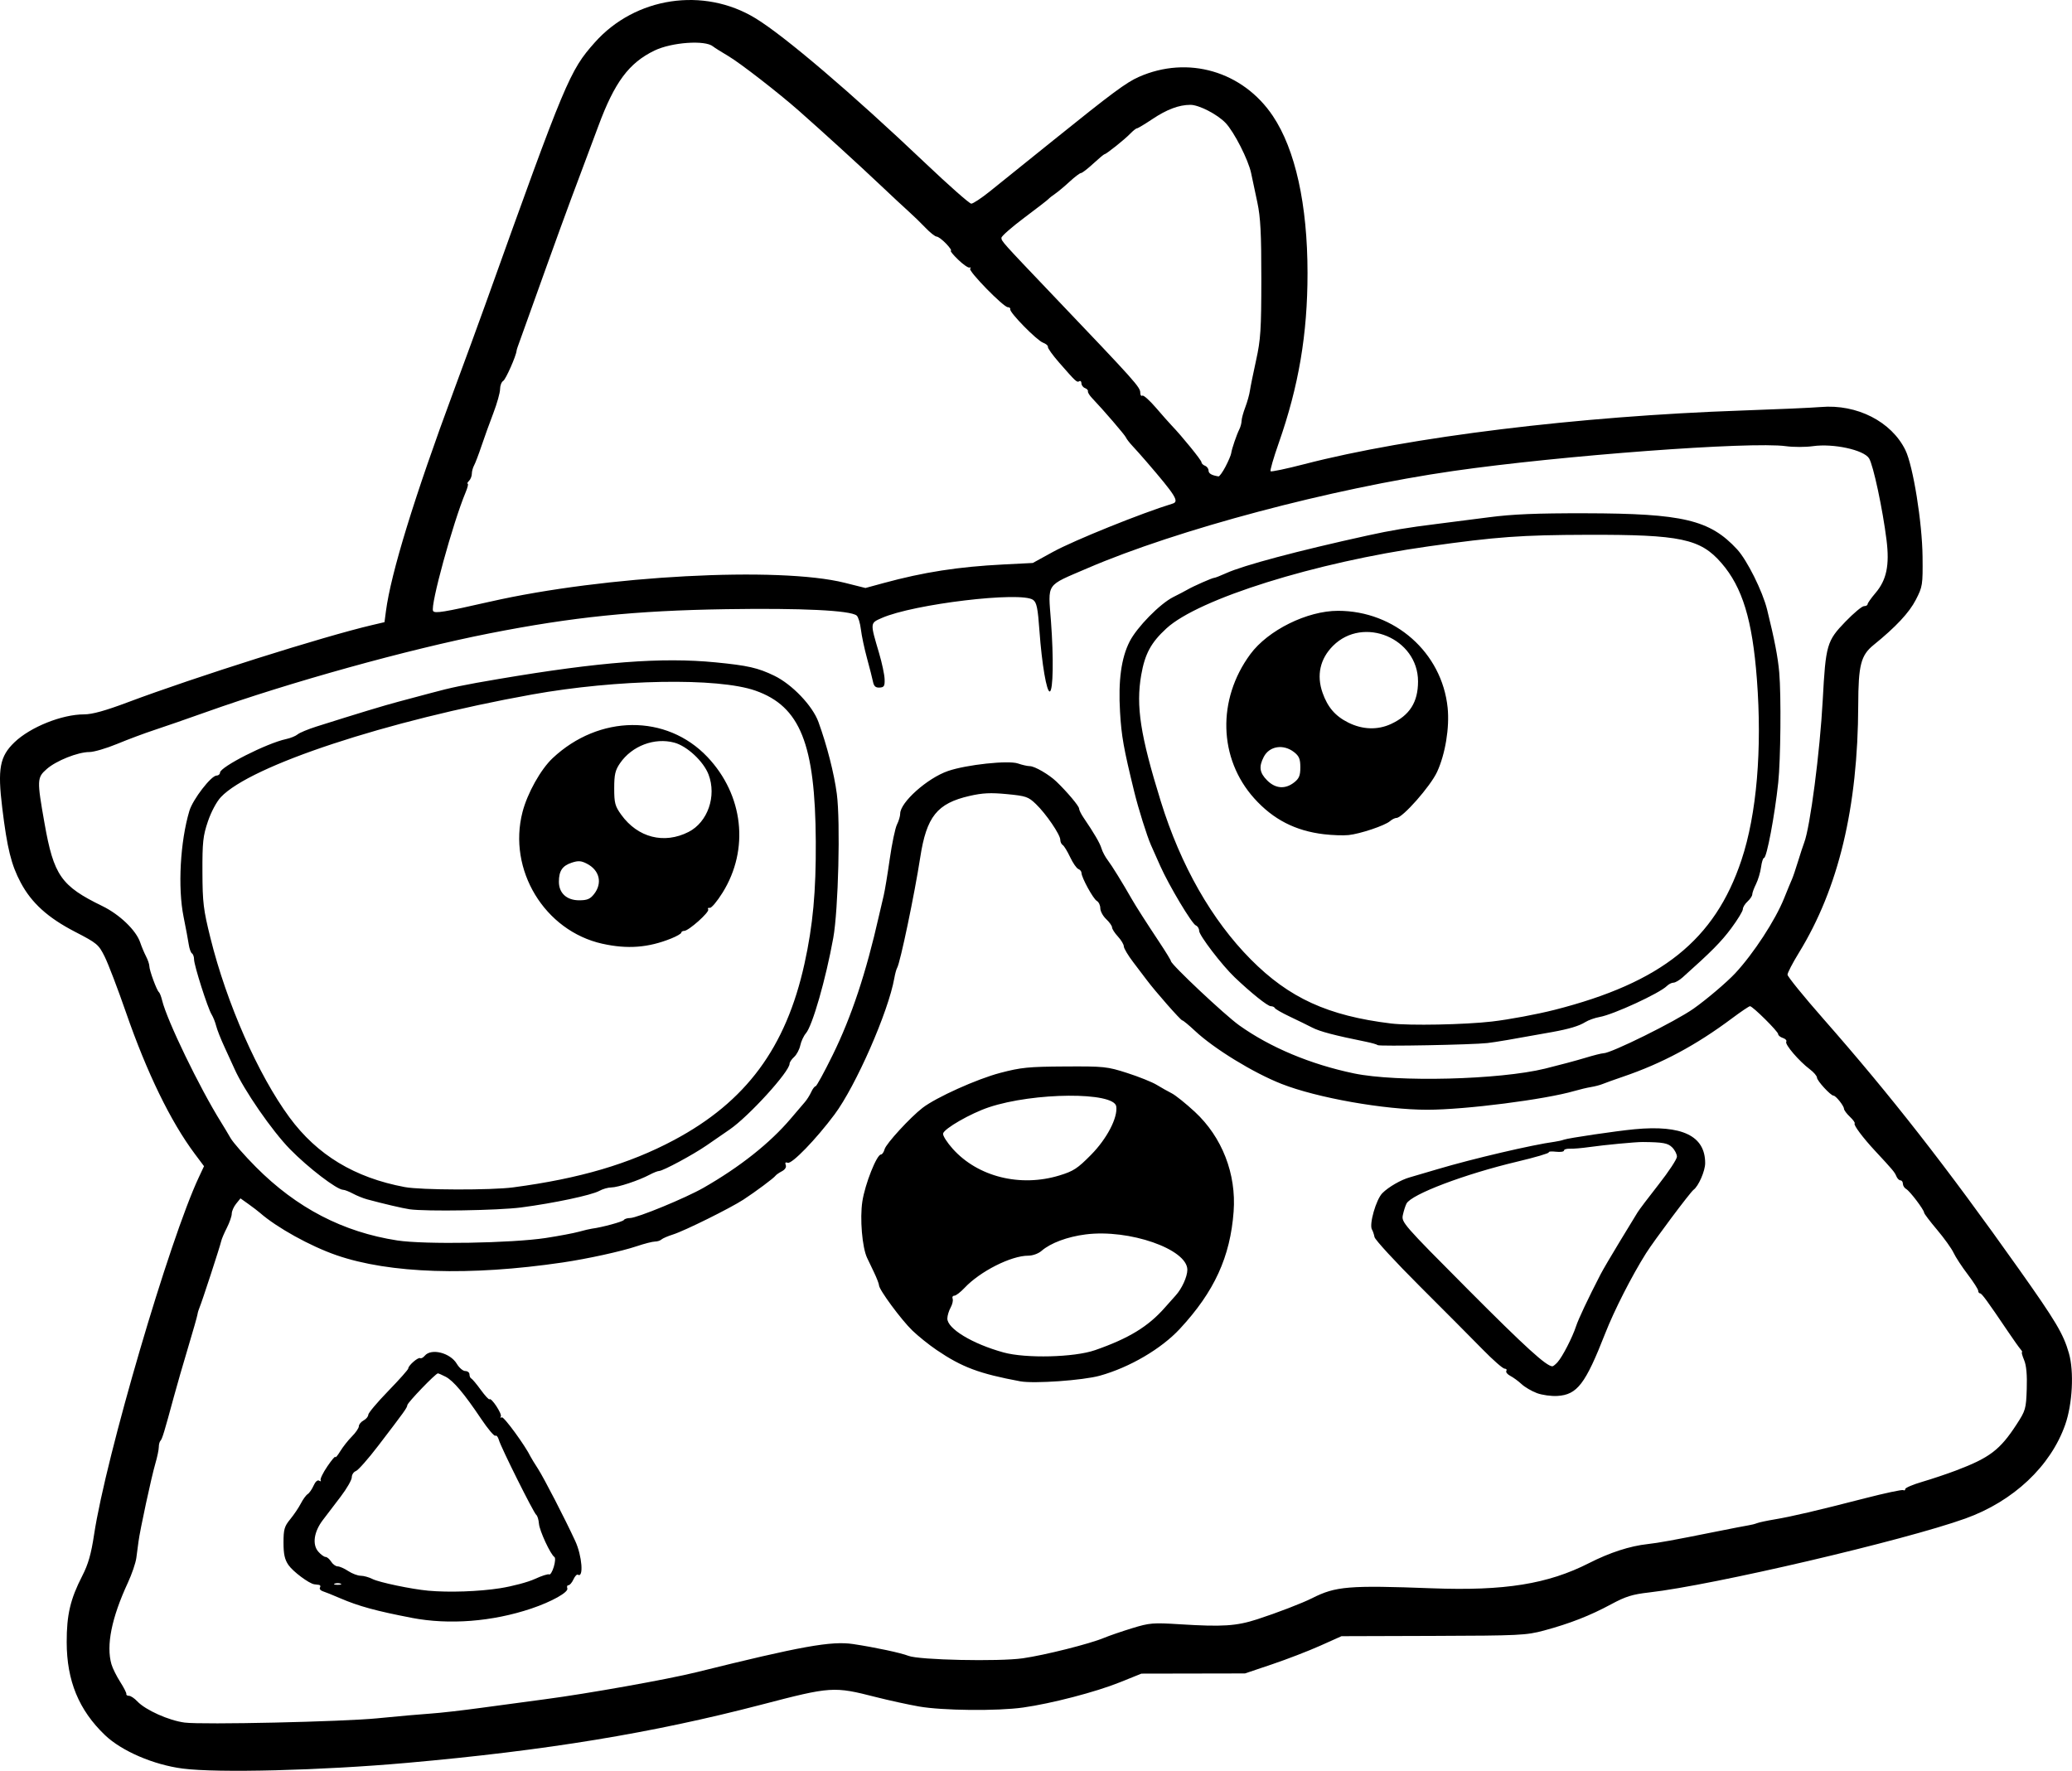 <?xml version="1.0" encoding="UTF-8" standalone="no"?>
<!-- Created with Inkscape (http://www.inkscape.org/) -->

<svg
   width="232.914mm"
   height="199.072mm"
   viewBox="0 0 232.914 199.072"
   version="1.1"
   id="svg5"
   xml:space="preserve"
   xmlns="http://www.w3.org/2000/svg"
   xmlns:svg="http://www.w3.org/2000/svg"><defs
     id="defs2" /><g
     id="layer1"
     transform="translate(4.078,34.301)"><path
       style="fill:#000000;stroke-width:0.265"
       d="m 16.458,164.521 c -3.277,-0.425 -6.868,-1.972 -8.741,-3.766 -2.935,-2.812 -4.289,-6.099 -4.298,-10.436 -0.006,-3.087 0.407,-4.848 1.756,-7.474 0.666,-1.297 0.991,-2.435 1.323,-4.63 1.326,-8.764 8.476,-33.152 11.782,-40.186 l 0.576,-1.226 -1.038,-1.387 c -2.716,-3.631 -5.385,-9.12 -7.748,-15.939 -0.908,-2.619 -1.976,-5.417 -2.374,-6.218 -0.687,-1.383 -0.853,-1.523 -3.345,-2.811 -3.054,-1.58 -4.888,-3.242 -6.105,-5.533 -1.062,-2 -1.518,-3.842 -2.071,-8.379 -0.539,-4.421 -0.283,-5.801 1.376,-7.393 1.781,-1.709 5.336,-3.135 7.819,-3.135 0.913,0 2.364,-0.401 4.913,-1.358 7.573,-2.843 21.992,-7.4 27.483,-8.685 l 1.376,-0.322 0.162,-1.233 c 0.562,-4.282 3.193,-12.833 7.624,-24.781 1.241,-3.347 2.854,-7.752 3.583,-9.79 8.998,-25.129 9.439,-26.185 12.276,-29.372 4.548,-5.109 12.227,-6.266 18.051,-2.719 3.277,1.995 10.856,8.459 19.092,16.282 2.643,2.51 4.97,4.564 5.173,4.564 0.202,0 1.136,-0.616 2.074,-1.37 0.939,-0.753 4.147,-3.335 7.13,-5.738 6.639,-5.346 8.215,-6.515 9.631,-7.141 5.515,-2.44 11.689,-0.641 15.063,4.388 2.532,3.774 3.899,9.971 3.9,17.666 2.7e-4,6.875 -0.989,12.706 -3.247,19.137 -0.579,1.648 -0.987,3.063 -0.907,3.142 0.08,0.08 1.787,-0.28 3.794,-0.8 11.807,-3.06 30.879,-5.398 49.157,-6.027 3.929,-0.135 7.937,-0.313 8.905,-0.396 4.055,-0.345 7.939,1.636 9.507,4.847 0.863,1.767 1.888,8.14 1.927,11.979 0.032,3.187 0.005,3.364 -0.76,4.851 -0.739,1.438 -2.252,3.056 -4.74,5.071 -1.436,1.163 -1.718,2.26 -1.731,6.747 -0.035,11.52 -2.212,20.604 -6.676,27.868 -0.7,1.139 -1.273,2.243 -1.273,2.452 0,0.209 1.803,2.432 4.007,4.94 7.63,8.682 13.804,16.583 22.016,28.176 4.152,5.861 4.985,7.264 5.609,9.44 0.588,2.051 0.402,5.69 -0.409,8.012 -1.634,4.681 -5.832,8.634 -11.228,10.571 -6.882,2.471 -28.384,7.497 -35.558,8.312 -1.881,0.214 -2.637,0.45 -4.275,1.334 -2.357,1.273 -4.649,2.168 -7.546,2.948 -1.985,0.534 -2.76,0.572 -12.435,0.602 l -10.319,0.032 -2.381,1.067 c -1.31,0.587 -3.75,1.529 -5.424,2.093 l -3.043,1.027 -5.821,0.011 -5.821,0.011 -2.448,0.985 c -2.688,1.082 -7.661,2.377 -10.852,2.826 -2.912,0.41 -9.071,0.347 -11.715,-0.119 -1.231,-0.217 -3.397,-0.691 -4.813,-1.052 -4.771,-1.218 -5.029,-1.202 -12.903,0.852 -12.229,3.19 -24.159,5.149 -39.82,6.54 -9.611,0.854 -21.297,1.151 -25.225,0.641 z m 21.918,-5.655 c 2.256,-0.224 4.934,-0.461 5.953,-0.527 1.019,-0.066 3.578,-0.357 5.689,-0.647 2.11,-0.29 5.325,-0.722 7.144,-0.961 4.778,-0.626 13.836,-2.243 17.066,-3.045 11.76,-2.921 15.151,-3.531 17.595,-3.163 2.467,0.371 5.385,0.993 6.218,1.325 1.182,0.471 10.155,0.663 12.86,0.275 2.476,-0.355 7.523,-1.624 9.12,-2.294 0.572,-0.24 1.992,-0.728 3.156,-1.085 1.976,-0.607 2.337,-0.636 5.424,-0.443 4.746,0.297 6.298,0.197 8.64,-0.561 2.195,-0.71 5.072,-1.817 6.177,-2.375 2.655,-1.343 4.112,-1.463 13.48,-1.111 8.151,0.306 13.017,-0.475 17.649,-2.832 2.343,-1.192 4.584,-1.919 6.6,-2.14 1.204,-0.132 2.951,-0.45 7.514,-1.368 1.819,-0.366 3.545,-0.7 3.836,-0.743 0.291,-0.043 0.708,-0.149 0.926,-0.237 0.218,-0.088 1.111,-0.279 1.984,-0.425 1.913,-0.319 4.722,-0.976 10.166,-2.378 2.244,-0.578 4.179,-0.99 4.299,-0.915 0.12,0.074 0.219,0.021 0.219,-0.119 0,-0.14 0.863,-0.507 1.918,-0.816 1.055,-0.309 2.752,-0.877 3.77,-1.263 3.805,-1.44 4.962,-2.32 6.828,-5.19 1.012,-1.557 1.067,-1.749 1.142,-3.986 0.053,-1.582 -0.043,-2.641 -0.294,-3.241 -0.205,-0.49 -0.314,-0.891 -0.243,-0.891 0.071,0 -0.002,-0.149 -0.162,-0.331 -0.16,-0.182 -0.79,-1.069 -1.399,-1.972 -2.344,-3.471 -2.959,-4.312 -3.154,-4.312 -0.111,0 -0.203,-0.13 -0.203,-0.289 0,-0.159 -0.533,-0.991 -1.185,-1.848 -0.652,-0.857 -1.366,-1.947 -1.586,-2.423 -0.22,-0.475 -1.054,-1.638 -1.852,-2.583 -0.798,-0.946 -1.454,-1.81 -1.457,-1.921 -0.008,-0.325 -1.597,-2.426 -2.009,-2.657 -0.208,-0.116 -0.378,-0.384 -0.378,-0.595 0,-0.211 -0.123,-0.384 -0.273,-0.384 -0.15,0 -0.359,-0.21 -0.463,-0.466 -0.187,-0.458 -0.397,-0.709 -2.39,-2.851 -1.373,-1.476 -2.453,-2.922 -2.297,-3.078 0.071,-0.071 -0.167,-0.409 -0.53,-0.75 -0.363,-0.341 -0.664,-0.749 -0.669,-0.905 -0.01,-0.334 -0.922,-1.475 -1.178,-1.475 -0.318,0 -1.855,-1.673 -1.858,-2.023 -0.002,-0.188 -0.366,-0.613 -0.809,-0.945 -1.202,-0.901 -2.826,-2.797 -2.646,-3.088 0.087,-0.141 -0.082,-0.332 -0.375,-0.425 -0.293,-0.093 -0.533,-0.288 -0.533,-0.433 0,-0.3 -2.864,-3.14 -3.167,-3.14 -0.108,0 -1.01,0.608 -2.004,1.351 -4.064,3.038 -7.875,5.079 -12.292,6.582 -0.946,0.322 -1.958,0.685 -2.249,0.806 -0.291,0.121 -0.886,0.279 -1.323,0.349 -0.437,0.071 -1.27,0.268 -1.852,0.438 -3.298,0.963 -12.289,2.113 -16.538,2.115 -4.848,0.002 -12.42,-1.34 -16.403,-2.907 -3.17,-1.247 -7.59,-3.957 -9.734,-5.968 -0.685,-0.643 -1.327,-1.171 -1.427,-1.174 -0.173,-0.004 -3.028,-3.251 -3.991,-4.539 -0.257,-0.344 -0.941,-1.246 -1.521,-2.006 -0.58,-0.76 -1.054,-1.557 -1.054,-1.772 0,-0.215 -0.298,-0.712 -0.661,-1.105 -0.364,-0.393 -0.661,-0.854 -0.661,-1.026 0,-0.172 -0.298,-0.592 -0.661,-0.934 -0.364,-0.342 -0.661,-0.892 -0.661,-1.224 0,-0.331 -0.175,-0.7 -0.389,-0.82 -0.408,-0.229 -1.724,-2.633 -1.726,-3.154 -5.3e-4,-0.166 -0.162,-0.364 -0.358,-0.439 -0.196,-0.075 -0.609,-0.674 -0.918,-1.33 -0.309,-0.656 -0.684,-1.27 -0.834,-1.362 -0.15,-0.093 -0.273,-0.358 -0.273,-0.589 0,-0.576 -1.602,-2.926 -2.738,-4.016 -0.86,-0.825 -1.115,-0.913 -3.265,-1.119 -1.834,-0.176 -2.733,-0.132 -4.209,0.206 -3.635,0.834 -4.825,2.32 -5.532,6.909 -0.634,4.113 -2.255,11.863 -2.596,12.417 -0.087,0.14 -0.229,0.659 -0.316,1.153 -0.664,3.769 -4.318,12.104 -6.718,15.325 -2.08,2.791 -4.809,5.609 -5.264,5.434 -0.254,-0.097 -0.327,-0.015 -0.225,0.251 0.093,0.243 -0.075,0.515 -0.434,0.704 -0.322,0.17 -0.645,0.395 -0.718,0.501 -0.179,0.261 -2.262,1.813 -3.601,2.684 -1.501,0.976 -6.622,3.513 -7.909,3.918 -0.582,0.183 -1.171,0.438 -1.31,0.566 -0.138,0.128 -0.469,0.233 -0.736,0.233 -0.267,0 -1.181,0.235 -2.032,0.521 -1.725,0.581 -5.539,1.418 -8.358,1.833 -10.429,1.537 -19.431,1.247 -25.4,-0.818 -2.945,-1.019 -6.706,-3.102 -8.603,-4.764 -0.22,-0.193 -0.804,-0.638 -1.296,-0.989 l -0.896,-0.638 -0.49,0.605 c -0.269,0.333 -0.49,0.834 -0.49,1.115 0,0.281 -0.248,0.996 -0.55,1.589 -0.303,0.593 -0.591,1.273 -0.64,1.511 -0.114,0.549 -2.192,6.914 -2.43,7.444 -0.098,0.218 -0.205,0.575 -0.237,0.794 -0.032,0.218 -0.506,1.885 -1.053,3.704 -0.547,1.819 -1.268,4.319 -1.603,5.556 -1.071,3.96 -1.307,4.733 -1.5,4.926 -0.104,0.104 -0.189,0.427 -0.189,0.717 0,0.29 -0.177,1.134 -0.394,1.874 -0.428,1.46 -1.724,7.468 -1.888,8.755 -0.056,0.437 -0.165,1.261 -0.243,1.832 -0.078,0.571 -0.504,1.821 -0.948,2.778 -1.835,3.959 -2.458,7.05 -1.849,9.172 0.128,0.448 0.571,1.34 0.983,1.983 0.412,0.643 0.724,1.258 0.693,1.367 -0.031,0.109 0.101,0.198 0.294,0.198 0.193,0 0.616,0.282 0.94,0.627 0.918,0.977 3.548,2.155 5.324,2.384 1.995,0.257 17.778,-0.095 21.696,-0.484 z m 3.836,-11.291 c -3.976,-0.76 -5.993,-1.313 -8.07,-2.21 -0.8,-0.346 -1.671,-0.696 -1.935,-0.779 -0.264,-0.083 -0.406,-0.27 -0.315,-0.416 0.091,-0.147 0.039,-0.281 -0.116,-0.3 -0.154,-0.018 -0.39,-0.048 -0.524,-0.066 -0.59,-0.08 -2.395,-1.427 -2.903,-2.166 -0.425,-0.618 -0.557,-1.215 -0.557,-2.519 0,-1.489 0.098,-1.828 0.755,-2.629 0.415,-0.506 0.951,-1.301 1.191,-1.767 0.239,-0.466 0.587,-0.942 0.772,-1.058 0.185,-0.116 0.483,-0.546 0.663,-0.954 0.198,-0.45 0.446,-0.668 0.631,-0.554 0.167,0.103 0.24,0.08 0.162,-0.051 -0.079,-0.132 0.26,-0.832 0.753,-1.557 0.493,-0.725 0.896,-1.201 0.897,-1.058 5.3e-4,0.143 0.248,-0.146 0.551,-0.642 0.302,-0.496 0.897,-1.249 1.322,-1.674 0.425,-0.425 0.772,-0.937 0.772,-1.139 0,-0.202 0.238,-0.495 0.529,-0.65 0.291,-0.156 0.529,-0.444 0.529,-0.641 0,-0.197 1.012,-1.4 2.249,-2.674 1.237,-1.274 2.249,-2.413 2.249,-2.533 0,-0.33 1.111,-1.295 1.333,-1.157 0.107,0.066 0.342,-0.057 0.521,-0.274 0.724,-0.872 2.869,-0.328 3.602,0.913 0.263,0.445 0.691,0.81 0.95,0.81 0.26,0 0.472,0.169 0.472,0.375 0,0.206 0.091,0.415 0.203,0.463 0.111,0.049 0.592,0.624 1.069,1.279 0.476,0.655 0.916,1.131 0.977,1.058 0.197,-0.235 1.444,1.657 1.274,1.932 -0.09,0.146 -0.041,0.19 0.109,0.097 0.216,-0.134 2.636,3.177 3.248,4.444 0.073,0.151 0.44,0.75 0.817,1.332 0.666,1.03 3.033,5.62 4.189,8.122 0.773,1.674 0.972,4.208 0.297,3.792 -0.109,-0.067 -0.332,0.171 -0.496,0.531 -0.164,0.359 -0.415,0.653 -0.56,0.653 -0.144,0 -0.202,0.157 -0.128,0.349 0.165,0.43 -1.752,1.505 -4.065,2.281 -4.38,1.469 -9.217,1.844 -13.416,1.041 z m 9.922,-3.328 c 1.382,-0.217 3.142,-0.685 3.91,-1.041 0.768,-0.356 1.493,-0.587 1.612,-0.513 0.119,0.073 0.35,-0.304 0.514,-0.838 0.164,-0.534 0.198,-1.036 0.075,-1.115 -0.439,-0.282 -1.678,-2.951 -1.74,-3.75 -0.035,-0.448 -0.17,-0.892 -0.299,-0.987 -0.293,-0.215 -3.988,-7.621 -4.211,-8.441 -0.09,-0.33 -0.266,-0.536 -0.392,-0.458 -0.126,0.078 -0.849,-0.784 -1.607,-1.914 -1.899,-2.831 -3.113,-4.27 -3.979,-4.718 -0.404,-0.209 -0.797,-0.38 -0.872,-0.38 -0.252,0 -3.387,3.256 -3.433,3.566 -0.049,0.335 -0.248,0.613 -3.26,4.554 -1.133,1.483 -2.268,2.771 -2.523,2.862 -0.255,0.091 -0.463,0.406 -0.463,0.7 0,0.294 -0.558,1.268 -1.241,2.165 -0.682,0.897 -1.588,2.086 -2.012,2.642 -1.005,1.318 -1.211,2.749 -0.511,3.553 0.285,0.327 0.653,0.595 0.816,0.595 0.164,0 0.446,0.238 0.628,0.529 0.182,0.291 0.51,0.53 0.73,0.531 0.22,0.001 0.757,0.238 1.193,0.527 0.437,0.289 1.068,0.526 1.402,0.527 0.335,0.001 0.93,0.166 1.323,0.368 0.735,0.376 4.394,1.142 6.271,1.313 2.331,0.212 5.687,0.096 8.07,-0.277 z m -17.926,-0.518 c -0.182,-0.073 -0.48,-0.073 -0.661,0 -0.182,0.073 -0.033,0.133 0.331,0.133 0.364,0 0.513,-0.06 0.331,-0.133 z m 134.474,-21.419 c -0.582,-0.217 -1.356,-0.671 -1.72,-1.009 -0.364,-0.338 -0.933,-0.754 -1.264,-0.925 -0.332,-0.171 -0.533,-0.423 -0.447,-0.561 0.085,-0.138 -0.003,-0.251 -0.197,-0.251 -0.194,0 -1.302,-0.971 -2.463,-2.158 -1.161,-1.187 -4.348,-4.391 -7.082,-7.12 -2.734,-2.729 -5.02,-5.211 -5.078,-5.516 -0.059,-0.305 -0.187,-0.684 -0.285,-0.842 -0.348,-0.563 0.46,-3.389 1.173,-4.102 0.693,-0.693 2.096,-1.501 3.076,-1.771 0.291,-0.08 1.72,-0.5 3.175,-0.933 3.892,-1.158 10.631,-2.735 13.097,-3.064 0.364,-0.049 0.84,-0.156 1.058,-0.238 0.474,-0.179 5.882,-0.977 7.938,-1.172 5.349,-0.506 7.94,0.738 7.937,3.814 -7.9e-4,0.876 -0.749,2.59 -1.307,2.994 -0.368,0.267 -4.458,5.732 -5.346,7.144 -1.605,2.552 -3.567,6.405 -4.582,8.996 -2.234,5.705 -3.149,6.9 -5.384,7.035 -0.682,0.041 -1.717,-0.102 -2.299,-0.319 z m 2.34,-3.495 c 0.539,-0.596 1.656,-2.769 2.063,-4.015 0.269,-0.822 1.337,-3.089 2.745,-5.821 0.262,-0.509 1.239,-2.176 2.17,-3.704 0.931,-1.528 1.835,-3.012 2.009,-3.297 0.174,-0.285 1.238,-1.693 2.366,-3.129 1.128,-1.436 2.051,-2.84 2.051,-3.119 0,-0.28 -0.238,-0.747 -0.529,-1.038 -0.489,-0.489 -1.021,-0.587 -3.307,-0.609 -0.789,-0.008 -4.287,0.323 -6.01,0.568 -0.832,0.118 -1.814,0.202 -2.183,0.186 -0.369,-0.016 -0.671,0.077 -0.671,0.207 0,0.13 -0.408,0.188 -0.907,0.13 -0.499,-0.058 -0.858,-0.026 -0.798,0.071 0.06,0.097 -1.526,0.564 -3.524,1.038 -5.92,1.403 -11.924,3.676 -12.471,4.723 -0.125,0.239 -0.309,0.814 -0.408,1.278 -0.176,0.821 0.02,1.045 7.311,8.369 6.482,6.511 8.823,8.641 9.501,8.646 0.087,5.3e-4 0.354,-0.216 0.595,-0.482 z m -60.416,2.17 c -4.612,-0.859 -6.543,-1.582 -9.394,-3.517 -0.86,-0.583 -2.091,-1.571 -2.736,-2.195 -1.247,-1.205 -3.745,-4.594 -3.744,-5.078 5.3e-4,-0.159 -0.257,-0.825 -0.571,-1.48 -0.314,-0.655 -0.66,-1.378 -0.768,-1.607 -0.555,-1.18 -0.828,-4.425 -0.533,-6.346 0.301,-1.959 1.617,-5.276 2.093,-5.276 0.137,0 0.321,-0.268 0.408,-0.595 0.165,-0.62 2.887,-3.586 4.264,-4.646 1.537,-1.183 6.115,-3.245 8.731,-3.932 2.342,-0.615 3.177,-0.698 7.276,-0.722 4.414,-0.025 4.741,0.009 7.006,0.736 1.306,0.419 2.795,1.017 3.307,1.329 0.513,0.312 1.276,0.742 1.698,0.956 0.421,0.214 1.586,1.149 2.588,2.077 3.067,2.84 4.677,6.975 4.363,11.211 -0.377,5.1 -2.168,9.008 -6.045,13.186 -2.09,2.253 -5.646,4.336 -8.994,5.268 -1.893,0.527 -7.419,0.916 -8.95,0.631 z m 8.394,-3.496 c 3.811,-1.327 5.988,-2.654 7.868,-4.795 0.442,-0.504 0.982,-1.11 1.201,-1.348 0.702,-0.764 1.323,-2.124 1.323,-2.9 0,-2.318 -6.542,-4.595 -11.423,-3.976 -2.06,0.261 -3.945,0.964 -4.969,1.852 -0.357,0.31 -0.997,0.54 -1.499,0.54 -1.922,0 -5.41,1.764 -7.149,3.615 -0.456,0.486 -0.975,0.883 -1.153,0.883 -0.178,0 -0.264,0.155 -0.191,0.344 0.073,0.189 -0.029,0.636 -0.227,0.992 -0.197,0.356 -0.363,0.905 -0.368,1.22 -0.019,1.147 2.808,2.858 6.322,3.826 2.498,0.688 7.946,0.554 10.265,-0.254 z m -3.99,-19.646 c 1.58,-0.482 2.038,-0.781 3.559,-2.323 1.782,-1.807 3.013,-4.17 2.832,-5.436 -0.236,-1.651 -9.249,-1.593 -14.31,0.091 -2.05,0.682 -5.052,2.404 -5.158,2.96 -0.044,0.229 0.449,1.005 1.096,1.724 2.823,3.14 7.582,4.326 11.982,2.984 z m -57.717,7.026 c 1.455,-0.223 3.122,-0.538 3.704,-0.7 0.582,-0.162 1.237,-0.317 1.455,-0.344 1.094,-0.136 3.48,-0.783 3.6,-0.976 0.075,-0.121 0.386,-0.22 0.693,-0.22 0.787,0 6.247,-2.248 8.259,-3.4 4.096,-2.346 7.465,-5.017 9.801,-7.769 0.653,-0.769 1.372,-1.611 1.598,-1.872 0.226,-0.26 0.545,-0.766 0.708,-1.124 0.163,-0.358 0.385,-0.651 0.494,-0.651 0.108,0 0.971,-1.578 1.918,-3.506 2.127,-4.334 3.748,-9.213 5.208,-15.677 0.164,-0.728 0.401,-1.74 0.526,-2.249 0.125,-0.509 0.431,-2.355 0.68,-4.101 0.249,-1.746 0.616,-3.497 0.815,-3.889 0.199,-0.393 0.361,-0.942 0.361,-1.22 0,-1.272 3.055,-3.997 5.376,-4.796 2.078,-0.715 6.788,-1.221 7.865,-0.845 0.473,0.165 1.072,0.3 1.332,0.3 0.542,0 2.157,0.937 2.986,1.733 1.201,1.153 2.549,2.755 2.549,3.029 0,0.158 0.22,0.609 0.488,1.004 1.219,1.791 1.855,2.884 2.036,3.495 0.108,0.364 0.426,0.959 0.707,1.323 0.439,0.568 1.66,2.545 2.699,4.366 0.441,0.773 1.635,2.641 3.102,4.851 0.708,1.067 1.291,2.02 1.295,2.117 0.016,0.381 6.061,6.068 7.674,7.218 3.489,2.488 8.028,4.39 12.903,5.405 4.843,1.008 16.354,0.719 21.485,-0.54 1.528,-0.375 3.552,-0.917 4.498,-1.205 0.946,-0.288 1.87,-0.521 2.053,-0.519 0.845,0.01 8.074,-3.567 10.124,-5.009 1.452,-1.022 3.749,-2.972 4.691,-3.983 2.062,-2.214 4.509,-5.966 5.499,-8.433 0.387,-0.964 0.787,-1.932 0.888,-2.15 0.101,-0.218 0.404,-1.111 0.672,-1.984 0.268,-0.873 0.581,-1.826 0.694,-2.117 0.669,-1.715 1.774,-10.205 2.087,-16.031 0.333,-6.208 0.461,-6.651 2.546,-8.809 0.93,-0.963 1.872,-1.75 2.093,-1.75 0.221,0 0.402,-0.098 0.402,-0.217 0,-0.119 0.399,-0.685 0.886,-1.257 1.249,-1.465 1.596,-3.126 1.245,-5.949 -0.434,-3.49 -1.488,-8.42 -1.964,-9.191 -0.588,-0.951 -4.011,-1.695 -6.307,-1.371 -0.832,0.118 -2.202,0.118 -3.044,0.002 -3.932,-0.544 -25.313,1.051 -37.382,2.789 -13.683,1.97 -31.048,6.587 -41.143,10.938 -4.744,2.045 -4.412,1.56 -4.085,5.975 0.307,4.136 0.245,7.776 -0.133,7.873 -0.351,0.091 -0.894,-3.083 -1.161,-6.788 -0.186,-2.591 -0.313,-3.211 -0.716,-3.506 -1.346,-0.984 -13.464,0.465 -17.014,2.036 -1.326,0.587 -1.319,0.498 -0.298,3.956 0.322,1.091 0.601,2.401 0.619,2.909 0.028,0.786 -0.057,0.93 -0.566,0.956 -0.446,0.023 -0.635,-0.146 -0.74,-0.66 -0.077,-0.38 -0.381,-1.57 -0.674,-2.644 -0.293,-1.074 -0.602,-2.531 -0.686,-3.239 -0.084,-0.708 -0.297,-1.407 -0.475,-1.554 -0.702,-0.582 -6.192,-0.85 -14.686,-0.716 -10.229,0.161 -17.228,0.877 -26.591,2.72 -9.194,1.81 -22.411,5.482 -31.882,8.857 -2.11,0.752 -4.714,1.655 -5.786,2.006 -1.072,0.351 -2.949,1.052 -4.17,1.558 -1.222,0.506 -2.632,0.919 -3.134,0.919 -1.288,0 -3.723,0.969 -4.791,1.907 -1.105,0.97 -1.115,1.218 -0.256,6.087 1.038,5.884 1.861,7.063 6.501,9.321 1.936,0.942 3.792,2.722 4.251,4.076 0.165,0.487 0.465,1.201 0.666,1.587 0.201,0.386 0.367,0.877 0.368,1.09 0.002,0.472 0.833,2.735 1.072,2.919 0.094,0.073 0.257,0.489 0.363,0.926 0.545,2.261 4.208,9.831 6.637,13.72 0.291,0.466 0.767,1.26 1.058,1.766 0.291,0.505 1.573,1.969 2.849,3.252 4.58,4.607 9.794,7.316 15.89,8.256 3.064,0.473 12.878,0.308 16.715,-0.28 z m -15.346,-3.227 c -0.743,-0.107 -2.948,-0.623 -4.763,-1.115 -0.437,-0.118 -1.151,-0.408 -1.587,-0.642 -0.437,-0.235 -0.933,-0.428 -1.104,-0.429 -0.694,-0.004 -3.916,-2.467 -5.969,-4.564 -2.022,-2.066 -5.183,-6.641 -6.251,-9.049 -0.197,-0.445 -0.697,-1.538 -1.111,-2.429 -0.414,-0.891 -0.837,-1.963 -0.94,-2.381 -0.103,-0.418 -0.335,-0.999 -0.514,-1.29 -0.438,-0.709 -1.971,-5.521 -1.971,-6.187 0,-0.291 -0.106,-0.594 -0.235,-0.674 -0.129,-0.08 -0.293,-0.534 -0.363,-1.008 -0.07,-0.474 -0.331,-1.871 -0.58,-3.104 -0.664,-3.288 -0.381,-8.454 0.652,-11.914 0.386,-1.291 2.45,-3.969 3.06,-3.969 0.207,0 0.379,-0.149 0.382,-0.331 0.01,-0.642 5.265,-3.309 7.424,-3.769 0.498,-0.106 1.083,-0.344 1.302,-0.529 0.218,-0.185 1.171,-0.582 2.117,-0.881 4.605,-1.458 7.697,-2.395 9.26,-2.806 0.946,-0.248 2.553,-0.678 3.572,-0.954 2.345,-0.636 3.723,-0.921 7.673,-1.59 11.368,-1.924 18.312,-2.457 24.342,-1.867 3.651,0.357 4.775,0.612 6.615,1.503 2.001,0.968 4.302,3.377 4.963,5.195 0.963,2.649 1.767,5.795 2.069,8.095 0.414,3.153 0.169,13.039 -0.401,16.191 -0.837,4.626 -2.34,9.866 -3.074,10.716 -0.251,0.291 -0.536,0.904 -0.633,1.362 -0.097,0.458 -0.407,1.042 -0.69,1.298 -0.283,0.256 -0.514,0.599 -0.514,0.762 0,0.884 -4.576,5.91 -6.729,7.391 -0.664,0.456 -1.832,1.262 -2.596,1.79 -1.523,1.052 -4.911,2.875 -5.348,2.878 -0.151,8e-4 -0.632,0.192 -1.069,0.425 -1.195,0.638 -3.571,1.425 -4.3,1.425 -0.355,0 -0.961,0.174 -1.348,0.387 -0.873,0.482 -5.095,1.378 -8.772,1.861 -2.561,0.337 -10.718,0.469 -12.568,0.204 z m 11.689,-2.463 c 7.436,-0.987 13.001,-2.625 18.035,-5.306 8.11,-4.321 12.601,-10.387 14.683,-19.833 0.95,-4.31 1.303,-8.128 1.271,-13.744 -0.062,-10.967 -1.751,-15.187 -6.785,-16.956 -4.215,-1.482 -15.563,-1.283 -25.134,0.439 -16.336,2.94 -31.619,7.983 -34.959,11.536 -0.48,0.511 -1.091,1.658 -1.455,2.732 -0.55,1.623 -0.626,2.326 -0.614,5.689 0.012,3.436 0.106,4.21 0.899,7.408 1.819,7.338 5.366,15.392 8.886,20.172 3.115,4.231 7.326,6.777 12.955,7.832 1.835,0.344 9.713,0.365 12.218,0.032 z m 10.007,-27.383 c -6.507,-1.445 -10.673,-8.318 -8.983,-14.818 0.55,-2.115 2.044,-4.787 3.378,-6.042 5.227,-4.915 12.813,-4.978 17.401,-0.144 4.057,4.275 4.741,10.387 1.709,15.256 -0.612,0.983 -1.261,1.755 -1.442,1.715 -0.18,-0.04 -0.259,0.039 -0.174,0.176 0.177,0.286 -2.195,2.406 -2.694,2.408 -0.182,0.001 -0.331,0.091 -0.332,0.2 -5.3e-4,0.109 -0.507,0.403 -1.124,0.652 -2.574,1.04 -4.923,1.221 -7.738,0.595 z m -0.945,-5.583 c 0.966,-1.228 0.627,-2.679 -0.799,-3.416 -0.652,-0.337 -0.973,-0.359 -1.714,-0.114 -1.049,0.346 -1.437,0.924 -1.437,2.142 0,1.278 0.881,2.085 2.276,2.085 0.901,0 1.235,-0.139 1.674,-0.697 z m 10.627,-6.988 c 2.154,-1.099 3.172,-4.026 2.245,-6.454 -0.564,-1.477 -2.412,-3.199 -3.847,-3.585 -2.227,-0.6 -4.768,0.364 -6.106,2.316 -0.54,0.789 -0.651,1.267 -0.651,2.821 0,1.655 0.091,1.998 0.788,2.966 1.857,2.579 4.822,3.337 7.57,1.936 z m 77.465,23.967 c -0.078,-0.078 -0.668,-0.248 -1.31,-0.378 -3.549,-0.718 -5.18,-1.147 -6.035,-1.587 -0.525,-0.27 -1.669,-0.83 -2.542,-1.244 -0.873,-0.414 -1.627,-0.846 -1.676,-0.96 -0.049,-0.114 -0.253,-0.207 -0.454,-0.207 -0.354,0 -2.206,-1.481 -4.059,-3.246 -1.43,-1.362 -3.997,-4.719 -3.997,-5.228 0,-0.256 -0.167,-0.529 -0.371,-0.607 -0.439,-0.169 -3.011,-4.468 -4.001,-6.689 -0.382,-0.858 -0.854,-1.917 -1.047,-2.354 -0.447,-1.01 -1.406,-4.066 -1.868,-5.953 -1.208,-4.94 -1.443,-6.258 -1.605,-9.003 -0.208,-3.528 0.135,-6.054 1.074,-7.907 0.815,-1.609 3.409,-4.256 4.908,-5.008 0.654,-0.328 1.368,-0.702 1.586,-0.83 0.645,-0.379 2.797,-1.329 3.008,-1.329 0.108,0 0.711,-0.235 1.342,-0.522 1.945,-0.886 7.995,-2.499 15.891,-4.236 2.683,-0.59 4.537,-0.9 7.805,-1.304 1.237,-0.153 3.856,-0.488 5.821,-0.745 2.697,-0.353 5.354,-0.464 10.848,-0.454 10.991,0.02 14.011,0.736 17.076,4.047 1.127,1.218 2.868,4.711 3.381,6.785 0.826,3.339 1.214,5.353 1.362,7.06 0.226,2.619 0.16,9.812 -0.113,12.387 -0.392,3.688 -1.294,8.467 -1.599,8.467 -0.106,0 -0.257,0.469 -0.333,1.042 -0.077,0.573 -0.331,1.425 -0.564,1.893 -0.233,0.468 -0.424,0.992 -0.424,1.166 0,0.173 -0.238,0.531 -0.529,0.794 -0.291,0.263 -0.529,0.654 -0.529,0.869 0,0.214 -0.586,1.178 -1.302,2.142 -1.126,1.515 -2.239,2.64 -5.467,5.522 -0.367,0.327 -0.831,0.595 -1.031,0.595 -0.2,0 -0.532,0.168 -0.737,0.372 -0.821,0.821 -6.009,3.214 -7.554,3.485 -0.536,0.094 -1.266,0.354 -1.621,0.577 -0.692,0.435 -1.81,0.771 -3.72,1.117 -4.551,0.824 -6.35,1.13 -7.276,1.237 -1.662,0.192 -12.18,0.391 -12.337,0.234 z m 12.868,-2.657 c 1.891,-0.219 5.045,-0.808 7.01,-1.308 12.031,-3.064 18.022,-7.866 21.012,-16.84 1.715,-5.147 2.336,-12.437 1.733,-20.347 -0.507,-6.658 -1.625,-10.318 -3.981,-13.041 -2.367,-2.736 -4.597,-3.207 -15.06,-3.178 -7.45,0.021 -10.211,0.221 -17.859,1.298 -12.745,1.794 -25.849,5.895 -29.472,9.224 -1.735,1.594 -2.419,2.858 -2.834,5.236 -0.61,3.493 -0.096,6.807 2.204,14.22 2.238,7.212 5.725,13.333 10.115,17.758 4.308,4.342 8.668,6.335 15.754,7.201 2.094,0.256 8.298,0.135 11.379,-0.222 z M 144.739,59.483 c -3.213,-0.383 -5.7,-1.664 -7.827,-4.031 -4.017,-4.468 -4.197,-11.118 -0.44,-16.211 1.991,-2.699 6.391,-4.875 9.856,-4.875 6.38,0 11.687,4.692 12.323,10.895 0.229,2.234 -0.263,5.222 -1.189,7.222 -0.749,1.618 -3.88,5.166 -4.558,5.166 -0.175,0 -0.506,0.165 -0.735,0.366 -0.56,0.491 -3.337,1.423 -4.651,1.562 -0.582,0.061 -1.832,0.019 -2.778,-0.094 z m -3.343,-5.822 c 0.562,-0.442 0.697,-0.771 0.697,-1.701 0,-0.93 -0.135,-1.258 -0.697,-1.701 -1.199,-0.943 -2.779,-0.699 -3.414,0.529 -0.574,1.11 -0.476,1.785 0.386,2.647 0.93,0.93 2.027,1.012 3.027,0.225 z m 10.884,-6.569 c 2.107,-0.978 3.043,-2.452 3.043,-4.791 0,-4.837 -6.146,-7.408 -9.556,-3.998 -1.458,1.458 -1.87,3.309 -1.175,5.28 0.576,1.632 1.431,2.622 2.896,3.352 1.596,0.795 3.297,0.851 4.792,0.157 z M 51,33.341 c 12.9,-2.938 32.477,-3.98 39.882,-2.123 l 2.326,0.583 2.019,-0.55 c 4.541,-1.237 8.414,-1.838 13.507,-2.096 l 3.285,-0.167 2.271,-1.248 c 2.336,-1.284 9.947,-4.355 13.45,-5.427 0.761,-0.233 0.349,-0.891 -2.973,-4.748 -0.501,-0.582 -1.195,-1.361 -1.542,-1.731 -0.347,-0.37 -0.678,-0.8 -0.737,-0.956 -0.097,-0.258 -2.529,-3.087 -3.811,-4.431 -0.291,-0.305 -0.498,-0.648 -0.461,-0.761 0.038,-0.113 -0.111,-0.275 -0.331,-0.359 -0.22,-0.084 -0.399,-0.326 -0.399,-0.537 0,-0.211 -0.109,-0.317 -0.243,-0.234 -0.268,0.166 -0.364,0.077 -2.27,-2.104 -0.728,-0.833 -1.292,-1.622 -1.255,-1.755 0.037,-0.132 -0.213,-0.347 -0.556,-0.478 -0.71,-0.27 -3.78,-3.402 -3.679,-3.754 0.036,-0.127 -0.086,-0.231 -0.271,-0.231 -0.487,0 -4.481,-4.089 -4.235,-4.336 0.114,-0.114 0.083,-0.167 -0.067,-0.118 -0.151,0.049 -0.734,-0.358 -1.297,-0.904 -0.563,-0.546 -0.923,-0.992 -0.801,-0.992 0.122,0 -0.12,-0.357 -0.538,-0.794 -0.418,-0.437 -0.898,-0.794 -1.065,-0.794 -0.168,0 -0.732,-0.446 -1.254,-0.992 -0.522,-0.546 -1.345,-1.345 -1.828,-1.776 -0.484,-0.431 -2.036,-1.877 -3.449,-3.214 -2.267,-2.145 -6.192,-5.722 -8.94,-8.149 -2.288,-2.021 -6.611,-5.375 -7.938,-6.158 -0.8,-0.473 -1.578,-0.963 -1.729,-1.09 -0.875,-0.737 -4.648,-0.47 -6.582,0.466 -2.871,1.39 -4.481,3.556 -6.304,8.478 -0.512,1.382 -1.379,3.704 -1.928,5.159 -1.627,4.317 -2.645,7.114 -6.064,16.669 -0.521,1.455 -1.002,2.796 -1.07,2.979 -0.068,0.183 -0.127,0.391 -0.133,0.462 -0.047,0.579 -1.215,3.218 -1.498,3.385 -0.197,0.116 -0.358,0.536 -0.358,0.932 0,0.396 -0.341,1.611 -0.757,2.699 -0.417,1.088 -1.017,2.752 -1.335,3.698 -0.318,0.946 -0.691,1.927 -0.83,2.179 -0.139,0.253 -0.252,0.675 -0.252,0.939 0,0.264 -0.143,0.623 -0.318,0.797 -0.175,0.175 -0.24,0.318 -0.146,0.318 0.094,0 -0.007,0.428 -0.226,0.951 -1.449,3.469 -4.009,12.799 -3.664,13.357 0.187,0.302 1.199,0.136 6.393,-1.046 z M 133.679,18.161 c 0.326,-0.618 0.616,-1.303 0.645,-1.521 0.062,-0.477 0.606,-2.069 0.925,-2.708 0.126,-0.253 0.234,-0.669 0.241,-0.926 0.006,-0.257 0.193,-0.943 0.415,-1.525 0.222,-0.582 0.455,-1.416 0.519,-1.852 0.063,-0.437 0.377,-1.984 0.698,-3.44 0.511,-2.323 0.583,-3.437 0.587,-9.128 0.003,-5.107 -0.091,-6.931 -0.446,-8.599 -0.247,-1.164 -0.563,-2.652 -0.702,-3.307 -0.317,-1.498 -1.905,-4.618 -2.866,-5.63 -0.923,-0.973 -3.001,-2.043 -3.962,-2.041 -1.28,0.003 -2.632,0.508 -4.256,1.593 -0.866,0.578 -1.654,1.051 -1.752,1.051 -0.098,0 -0.44,0.272 -0.76,0.605 -0.63,0.654 -2.702,2.306 -2.892,2.306 -0.064,0 -0.632,0.476 -1.263,1.058 -0.631,0.582 -1.251,1.058 -1.378,1.058 -0.128,0 -0.701,0.434 -1.273,0.963 -0.573,0.53 -1.312,1.148 -1.642,1.374 -0.331,0.226 -0.66,0.486 -0.733,0.578 -0.073,0.092 -1.293,1.037 -2.712,2.098 -1.419,1.062 -2.58,2.082 -2.58,2.267 0,0.377 0.087,0.475 5.653,6.312 9.587,10.054 9.957,10.468 9.957,11.134 0,0.242 0.105,0.375 0.234,0.296 0.129,-0.08 0.813,0.53 1.521,1.354 0.708,0.824 1.505,1.725 1.77,2.001 1.165,1.212 3.354,3.908 3.354,4.131 0,0.134 0.179,0.313 0.397,0.397 0.218,0.084 0.397,0.326 0.397,0.538 0,0.332 0.345,0.535 1.119,0.658 0.106,0.017 0.46,-0.475 0.786,-1.094 z"
       id="path7929" /></g></svg>
